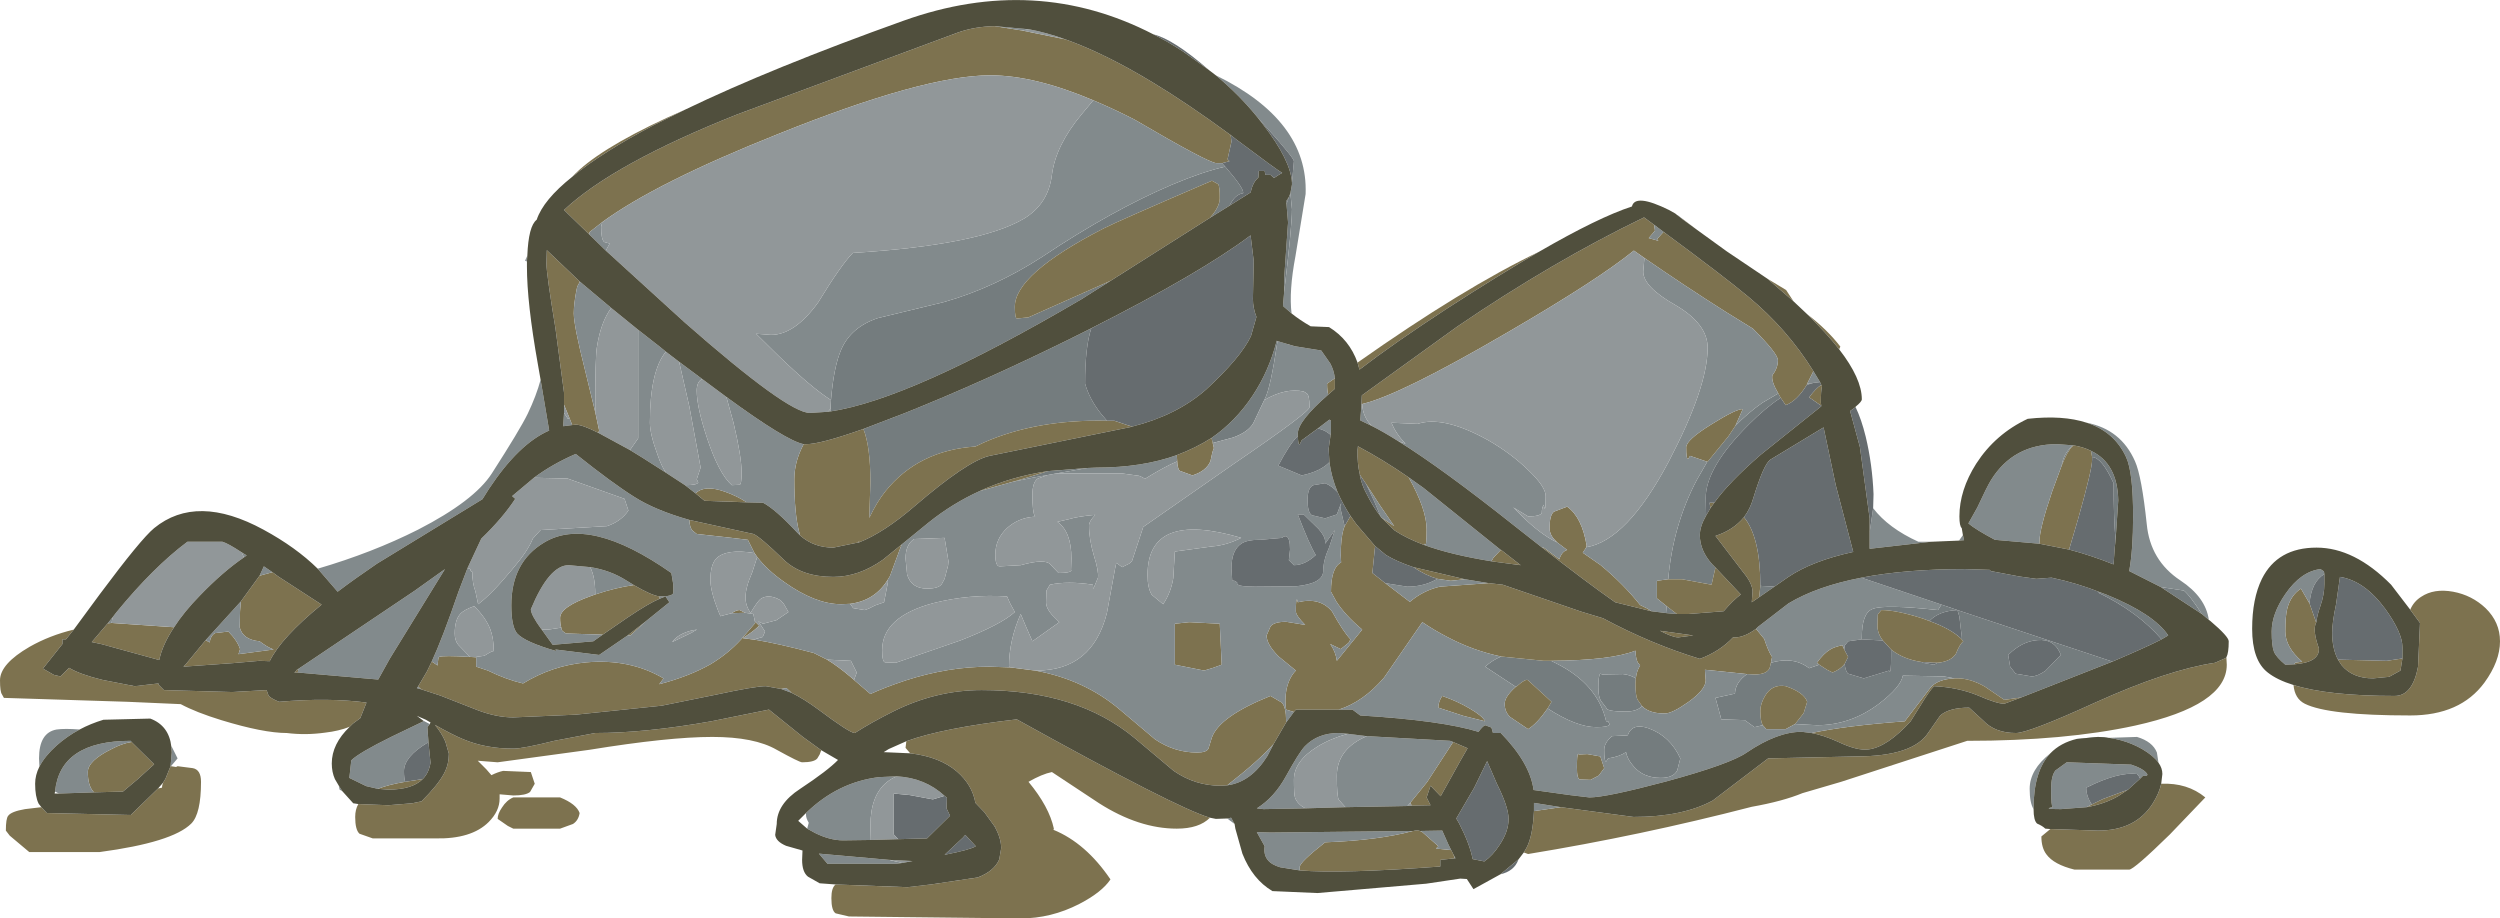 <?xml version="1.0" encoding="UTF-8" standalone="no"?>
<svg xmlns:ffdec="https://www.free-decompiler.com/flash" xmlns:xlink="http://www.w3.org/1999/xlink" ffdec:objectType="frame" height="117.65px" width="320.25px" xmlns="http://www.w3.org/2000/svg">
  <g transform="matrix(1.0, 0.0, 0.0, 1.0, 0.0, 0.0)">
    <use ffdec:characterId="471" height="117.65" transform="matrix(1.0, 0.0, 0.0, 1.0, 0.0, 0.0)" width="320.25" xlink:href="#shape0"/>
  </g>
  <defs>
    <g id="shape0" transform="matrix(1.0, 0.0, 0.0, 1.0, 0.0, 0.0)">
      <path d="M265.5 57.15 Q264.85 57.75 264.1 59.65 264.35 58.1 265.4 57.2 L265.5 57.15 M268.0 58.55 L267.85 57.75 Q271.25 59.35 271.35 64.1 L271.0 69.25 Q270.75 66.2 270.75 61.9 269.25 58.6 268.0 58.55 M276.8 75.2 L279.75 75.65 Q280.55 76.3 282.05 78.65 L276.8 75.2 M164.5 37.4 L164.5 35.65 165.0 28.5 164.8 26.15 165.1 25.25 165.3 24.75 165.5 26.8 Q165.5 29.05 164.5 37.4 M248.7 77.45 L250.75 78.15 255.25 79.65 270.6 84.75 258.9 89.35 256.75 89.65 254.25 87.95 Q252.4 86.9 250.75 86.9 L250.4 86.9 249.0 86.65 243.75 86.55 Q243.5 88.0 240.7 90.15 237.05 92.9 232.75 92.9 L229.95 92.75 231.05 91.35 231.5 89.9 Q231.1 88.7 228.75 87.9 227.0 87.6 226.1 89.15 225.5 90.15 225.5 91.05 225.5 92.35 225.8 92.9 L224.75 93.15 223.5 92.25 220.5 92.15 220.15 90.85 219.75 89.4 222.25 88.85 Q222.3 87.4 223.8 86.35 L224.75 86.4 Q226.35 86.4 226.7 85.55 L226.85 84.9 Q229.75 84.05 231.75 85.6 L233.05 85.15 234.05 85.8 234.75 86.15 Q235.75 85.75 236.3 85.05 236.4 86.0 236.75 86.3 L238.75 86.9 242.0 85.9 Q242.25 86.55 242.25 84.05 L242.25 83.2 Q243.8 84.45 246.15 84.8 L246.3 84.9 247.75 85.15 248.2 84.9 Q249.9 84.75 250.55 83.75 251.05 82.5 251.5 82.15 L251.2 81.8 251.25 81.15 251.0 79.0 250.75 78.15 Q248.4 78.25 247.15 79.55 L246.35 79.25 Q242.95 78.15 241.0 78.15 L240.55 78.7 240.5 80.15 Q240.5 81.15 241.2 82.05 L238.5 81.9 238.5 81.65 Q238.5 78.5 239.9 78.0 241.4 77.4 248.25 78.15 L248.7 77.45 M276.9 81.9 Q273.9 78.4 268.75 75.9 L269.1 75.9 269.9 76.2 Q275.9 78.65 277.75 81.4 L276.9 81.9 M261.0 82.0 Q259.0 82.15 257.25 83.9 L257.5 85.4 258.2 86.3 260.25 86.65 Q260.95 86.65 262.0 85.95 L264.0 83.9 Q263.2 81.8 261.0 82.0 M227.8 50.4 L228.1 50.95 Q226.15 52.25 224.0 54.4 218.5 59.9 218.5 63.8 L218.55 66.05 Q217.75 67.45 217.75 68.55 217.75 70.5 219.3 72.25 L219.75 72.7 219.25 74.9 215.45 74.2 213.7 74.2 Q214.3 67.3 217.35 61.5 L218.7 59.15 218.75 59.15 221.4 55.9 222.3 54.55 Q223.9 52.9 225.75 51.6 L227.8 50.4 M231.45 49.3 L231.5 49.15 232.3 49.05 231.45 49.3 M214.8 78.65 L213.55 78.55 213.5 77.9 213.5 77.65 214.8 78.65 M156.95 21.35 Q159.25 24.0 159.25 24.65 L159.25 24.75 Q158.2 24.9 157.5 26.35 L155.0 27.9 Q156.25 26.5 156.25 25.4 156.25 23.85 156.05 23.6 L155.25 23.15 Q143.15 28.35 141.4 29.25 130.0 35.1 130.0 39.3 130.0 40.85 130.3 40.8 L131.75 40.65 142.3 35.95 138.5 38.35 Q116.7 51.15 106.4 52.7 L106.4 52.25 106.45 51.25 Q106.8 47.0 107.75 44.8 109.0 41.9 112.45 40.75 L120.9 38.7 Q127.4 36.85 133.5 32.9 142.4 26.95 150.15 23.65 154.05 22.0 156.95 21.35 M155.2 56.1 Q158.3 53.95 160.45 50.7 162.55 47.55 163.55 43.65 L163.65 43.7 Q162.75 49.8 162.0 51.15 L161.95 51.25 160.55 54.2 Q159.9 55.35 157.95 56.05 L155.35 56.75 155.2 56.1 M192.3 84.1 L197.75 84.65 198.7 84.65 199.3 84.95 Q204.65 87.6 205.75 92.4 L206.0 92.4 206.2 92.8 Q206.05 93.15 204.5 93.15 201.95 93.15 198.25 90.75 L198.75 89.9 195.75 87.15 Q195.5 86.85 194.2 88.0 L190.25 85.4 Q191.2 84.55 192.3 84.1 M209.55 86.9 L209.5 87.55 Q209.5 89.05 209.75 89.6 L210.35 90.45 Q209.7 91.15 208.25 91.15 205.75 91.15 205.75 90.65 L205.25 90.0 Q204.75 89.5 204.75 88.05 204.75 86.5 205.0 86.3 L205.25 86.4 207.9 86.35 Q208.85 86.45 209.55 86.9 M134.25 60.35 L139.3 59.95 135.3 60.65 134.2 60.85 132.5 61.15 129.8 61.7 132.65 60.85 134.25 60.35 M225.5 75.05 L227.25 75.15 227.3 75.15 225.35 76.5 225.5 75.05 M205.75 97.55 Q205.5 97.6 205.5 96.05 205.5 95.15 206.5 94.3 L208.5 94.2 Q209.1 92.55 211.2 93.3 213.95 94.3 215.25 97.15 L214.85 98.7 Q214.35 99.65 212.75 99.65 210.5 99.65 209.25 98.15 208.45 97.25 208.3 96.35 207.4 96.95 206.0 97.15 L205.75 97.55 M110.6 54.95 L115.95 52.9 Q125.95 48.9 137.0 43.45 L139.8 42.05 Q139.0 44.4 139.0 49.15 139.55 51.1 141.0 52.95 L141.8 53.9 Q132.8 53.7 126.0 56.7 L124.95 57.2 Q117.65 57.7 113.45 62.9 112.35 64.25 111.35 66.35 L111.5 61.8 Q111.5 57.2 110.6 54.95 M109.95 69.45 L110.1 69.25 110.0 69.5 109.95 69.45" fill="#747c7e" fill-rule="evenodd" stroke="none"/>
      <path d="M265.6 57.05 Q266.85 57.25 267.85 57.75 L268.0 58.55 268.0 58.9 Q268.0 60.15 266.2 66.5 L265.05 70.4 261.25 69.65 261.25 69.4 Q261.25 67.75 262.9 62.9 L264.1 59.65 Q264.85 57.75 265.5 57.15 L265.6 57.05 M235.6 44.75 Q233.95 42.65 231.5 40.25 234.1 42.25 235.75 44.4 L235.6 44.75 M229.75 38.6 L226.4 35.7 228.8 37.15 229.75 38.6 M217.4 29.45 L215.55 28.1 215.55 28.05 217.4 29.45 M197.15 32.25 Q192.05 35.2 185.4 39.5 178.5 44.0 174.15 47.35 L173.9 46.45 Q187.45 36.9 197.15 32.25 M87.75 14.05 L83.8 16.0 Q77.05 19.55 73.3 22.65 76.45 19.25 85.4 15.1 L87.75 14.05 M9.45 80.65 L8.45 81.9 8.0 81.9 8.0 82.5 5.5 85.65 6.9 86.45 7.75 86.65 8.85 85.55 Q10.25 86.4 13.15 87.1 L17.25 87.9 20.3 87.55 20.35 87.75 21.0 88.4 29.75 88.65 34.15 88.4 34.4 89.1 Q34.65 89.45 35.75 89.9 42.1 89.35 46.95 90.0 L46.15 92.0 45.2 92.7 44.8 93.1 Q43.4 93.65 41.65 93.85 39.15 94.2 36.75 93.9 33.75 93.9 28.35 92.25 25.1 91.25 23.15 90.2 L16.35 89.9 0.5 89.4 0.25 88.95 Q0.0 88.6 0.0 87.15 0.0 85.05 3.8 82.85 6.35 81.4 9.45 80.65 M45.9 103.0 L49.75 103.15 52.8 102.9 54.0 102.65 Q56.15 100.5 56.9 99.05 57.5 97.9 57.5 96.55 L57.05 95.0 Q56.55 93.85 55.7 92.85 58.0 94.15 59.35 94.7 62.2 95.9 65.75 95.9 67.0 95.9 71.0 94.9 L76.25 93.9 Q82.65 93.9 91.1 92.4 L98.5 90.9 102.85 94.4 105.2 96.1 105.0 96.65 104.7 97.15 Q104.3 97.65 102.75 97.65 102.4 97.65 99.5 96.05 96.65 94.4 91.25 94.4 85.65 94.4 75.5 96.05 L63.75 97.65 61.2 97.45 62.3 98.55 62.95 99.3 Q63.75 98.9 64.45 98.75 L68.0 98.9 68.5 100.4 67.9 101.45 Q67.35 101.9 65.75 101.9 L64.0 101.75 64.0 102.3 Q64.0 103.9 62.6 105.3 60.4 107.5 55.75 107.4 L47.75 107.4 46.05 106.8 Q45.5 106.3 45.5 104.65 45.5 103.7 45.9 103.0 M107.05 113.3 L116.25 113.65 119.25 113.3 125.25 112.4 Q127.35 111.6 128.0 110.1 L128.25 108.65 Q128.25 107.4 127.45 105.95 L127.5 105.9 127.4 105.85 126.1 104.05 124.95 102.85 Q124.55 100.55 122.6 98.85 120.4 96.95 116.6 96.5 L116.0 95.8 116.1 94.95 Q120.8 93.25 130.25 92.15 150.8 103.55 155.0 104.75 153.6 106.15 150.75 106.15 145.9 106.15 140.8 102.9 L134.75 98.9 Q133.5 99.15 131.75 100.15 134.4 103.35 135.0 106.15 L134.95 106.3 Q139.1 108.0 142.25 112.65 141.15 114.3 138.25 115.8 134.65 117.65 130.75 117.65 L108.75 117.4 107.05 117.0 Q106.5 116.65 106.5 115.05 106.5 113.7 107.05 113.3 M195.2 109.2 L195.55 108.6 Q196.35 107.1 196.5 103.9 L199.95 103.4 209.25 104.65 Q215.55 104.65 219.4 102.55 L226.5 97.15 237.75 96.9 Q245.1 96.9 247.05 93.8 L248.55 91.65 Q249.7 90.65 252.25 90.65 L254.05 92.3 Q255.55 93.9 258.25 93.9 259.85 93.9 268.4 90.0 277.7 85.8 283.75 84.9 L285.1 84.3 285.2 84.2 285.25 85.15 Q285.25 90.35 273.5 92.95 264.55 94.9 252.0 94.9 L235.85 100.15 230.9 101.6 Q228.35 102.65 224.4 103.35 210.1 107.05 195.75 109.4 L195.2 109.2 M241.2 82.05 Q240.5 81.15 240.5 80.15 L240.55 78.7 241.0 78.15 Q242.95 78.15 246.35 79.25 L247.15 79.55 Q249.9 80.55 251.2 81.8 L251.5 82.15 Q251.05 82.5 250.55 83.75 249.9 84.75 248.2 84.9 L247.75 84.9 246.15 84.8 Q243.8 84.45 242.25 83.2 L242.2 83.15 241.2 82.05 M236.3 85.05 Q235.75 85.75 234.75 86.15 L234.05 85.8 233.05 85.15 232.75 84.9 Q233.6 83.7 234.45 83.2 234.9 82.9 236.0 82.65 L236.25 83.2 236.75 84.15 236.3 85.05 M226.85 84.9 L226.7 85.55 Q226.35 86.4 224.75 86.4 L223.8 86.35 219.45 85.9 218.4 85.8 218.5 87.15 Q218.5 88.35 216.25 89.95 214.2 91.4 213.25 91.4 211.25 91.4 210.35 90.45 L209.75 89.6 Q209.5 89.05 209.5 87.55 L209.55 86.9 Q209.65 85.95 210.1 85.25 L209.9 85.0 Q209.55 84.6 209.5 83.35 206.4 84.6 198.7 84.65 L197.75 84.65 192.3 84.1 Q188.7 83.35 185.4 81.6 183.75 80.75 182.2 79.7 L177.3 86.8 Q174.65 89.9 171.5 90.9 L166.0 90.9 165.75 91.2 164.75 90.9 Q164.55 89.65 164.8 88.3 165.15 86.75 166.0 85.9 L163.8 84.1 Q162.25 82.55 162.25 81.4 L162.75 80.25 Q163.2 79.65 164.75 79.65 L167.2 80.05 Q166.0 78.85 166.0 78.3 166.0 76.75 166.15 76.8 L166.25 77.15 Q169.1 76.45 170.65 78.35 172.05 80.9 173.0 81.9 L172.75 82.35 171.75 83.15 170.4 82.5 Q171.1 83.5 171.25 84.65 L174.5 80.65 Q172.25 78.75 171.15 77.0 L170.5 75.8 Q170.5 72.7 171.8 72.05 L171.75 71.15 Q171.75 69.0 172.1 67.8 L172.25 67.4 173.0 66.1 173.75 67.15 176.15 69.95 175.8 73.4 177.45 74.7 180.6 77.1 Q182.3 75.65 184.45 75.15 L190.7 74.7 192.5 74.9 202.55 78.35 205.35 79.2 Q211.5 82.5 217.75 84.4 220.3 83.45 222.0 81.65 L222.25 81.65 Q223.45 81.65 224.95 80.55 L226.0 81.85 Q226.5 83.4 227.0 84.15 L226.85 84.9 M225.8 92.9 Q225.5 92.35 225.5 91.05 225.5 90.15 226.1 89.15 227.0 87.6 228.75 87.9 231.1 88.7 231.5 89.9 L231.05 91.35 229.95 92.75 228.75 93.4 226.25 93.4 225.9 93.0 225.8 92.9 M250.4 86.9 L250.75 86.9 Q252.4 86.9 254.25 87.95 L256.75 89.65 258.9 89.35 256.75 90.15 Q255.8 90.15 253.4 89.1 250.85 88.05 247.75 87.9 247.15 88.5 246.0 90.4 L244.75 92.4 Q241.75 95.7 239.35 96.0 237.9 96.2 235.4 95.0 233.5 94.15 232.05 93.9 236.55 92.95 244.0 92.4 L247.25 88.15 Q248.15 87.0 250.4 86.9 M262.65 106.2 L268.75 106.4 Q273.55 106.4 275.75 102.95 276.6 101.6 276.85 100.4 280.2 100.25 282.5 102.15 L277.95 106.9 Q273.4 111.35 272.75 111.4 L265.75 111.4 Q263.1 110.75 262.15 109.45 261.5 108.6 261.5 107.15 L262.65 106.2 M267.3 103.4 L267.95 103.05 269.4 102.35 272.6 101.15 271.4 101.95 Q269.6 103.0 267.3 103.4 M293.9 85.1 L294.0 84.9 294.9 84.75 Q292.75 82.9 292.75 80.9 292.75 78.9 293.0 77.95 293.45 76.25 294.75 75.4 L295.85 77.3 296.5 79.15 296.7 79.75 Q296.2 80.7 297.05 83.05 297.15 84.85 293.9 85.1 M308.75 78.1 Q309.2 77.05 310.15 76.45 311.8 75.35 314.25 75.8 316.65 76.25 318.4 77.9 320.25 79.7 320.25 82.15 320.25 84.7 318.25 87.45 315.15 91.65 308.75 91.65 298.25 91.65 295.25 90.15 293.95 89.5 293.8 87.75 298.25 89.15 306.75 89.15 309.05 89.15 309.75 85.4 L310.0 79.8 308.75 78.1 M307.75 84.35 L307.5 85.9 306.05 86.7 304.0 86.9 Q301.35 86.9 299.95 85.2 L299.5 84.5 305.75 84.65 307.75 84.35 M211.9 28.8 L212.0 29.55 211.2 30.5 212.45 30.85 212.25 30.65 213.1 29.7 Q220.7 35.3 223.95 38.0 228.95 42.15 232.3 47.55 L231.85 48.45 231.5 49.15 231.45 49.3 Q230.2 51.35 228.75 51.9 L228.1 50.95 227.8 50.4 Q226.85 48.8 227.05 48.05 227.75 47.15 227.75 46.15 227.75 45.3 224.55 42.1 L221.15 40.0 Q215.85 36.65 210.65 33.05 L209.3 32.1 Q204.6 35.9 193.25 42.5 179.3 50.65 174.5 51.75 L174.4 51.8 174.45 50.65 186.65 41.85 Q198.9 33.5 210.6 27.85 L211.9 28.8 M233.3 49.3 L233.4 49.45 Q233.25 50.05 233.25 51.55 L233.3 51.95 233.05 51.8 231.75 50.9 Q232.55 49.8 233.3 49.3 M219.6 64.4 L219.1 65.1 219.0 64.4 219.6 64.4 M219.75 72.7 L223.0 76.15 Q222.05 76.85 220.8 78.3 L216.35 78.65 214.8 78.65 213.5 77.65 212.25 76.65 212.25 74.4 213.7 74.2 215.45 74.2 219.25 74.9 219.75 72.7 M211.55 78.3 L206.9 77.15 Q203.05 74.45 197.55 70.15 L197.75 70.15 199.7 71.6 199.75 71.65 Q200.05 70.65 200.75 70.45 L199.5 69.5 199.3 69.3 Q198.5 68.55 198.5 67.65 198.5 66.0 199.05 65.55 L200.75 64.9 Q202.65 66.25 203.25 69.9 L203.2 70.1 203.05 70.35 202.75 70.8 205.05 72.4 Q208.0 74.85 210.1 77.5 211.0 77.9 211.55 78.3 M157.65 17.3 L157.75 18.15 157.25 20.4 157.5 20.65 156.55 20.9 155.85 20.9 Q154.85 20.9 145.3 15.3 142.55 13.9 140.05 12.85 132.5 9.65 126.85 9.65 118.35 9.65 99.6 17.2 84.05 23.4 77.15 28.45 L75.5 29.75 75.5 30.05 72.25 26.9 Q78.6 20.95 94.45 14.65 L122.75 4.15 Q124.9 3.4 127.4 3.35 L130.9 3.9 136.5 5.05 Q141.55 6.85 147.65 10.55 152.05 13.2 157.65 17.3 M155.0 27.9 L142.3 35.95 131.75 40.65 130.3 40.8 Q130.0 40.85 130.0 39.3 130.0 35.1 141.4 29.25 143.15 28.35 155.25 23.15 L156.05 23.6 Q156.25 23.85 156.25 25.4 156.25 26.5 155.0 27.9 M155.2 56.1 L155.35 56.75 155.5 57.4 Q155.3 57.8 155.05 59.1 154.5 60.35 152.75 60.9 L151.1 60.3 Q150.85 60.0 150.8 59.1 L150.75 58.3 Q153.15 57.4 155.2 56.1 M171.0 48.45 L171.0 49.15 171.0 49.8 170.15 50.55 Q170.0 50.1 170.0 49.15 L171.0 48.45 M181.05 72.65 L187.65 74.2 185.85 74.4 184.15 74.15 Q182.7 73.75 181.05 72.65 M180.45 61.15 Q182.75 65.25 182.75 67.8 182.75 70.3 182.5 69.65 L182.4 69.8 Q180.15 68.95 178.65 67.95 L176.9 66.25 178.6 67.4 176.75 64.7 175.0 62.0 174.25 60.9 174.2 60.8 Q173.85 59.35 173.9 57.65 L173.95 57.2 174.0 57.2 Q177.2 58.9 180.45 61.15 M191.05 71.9 L191.3 71.45 192.25 70.45 192.3 70.45 194.8 72.4 191.05 71.9 M132.6 85.9 Q138.9 87.05 143.45 90.9 L147.95 94.7 Q150.45 96.4 153.35 96.4 154.55 96.4 154.8 95.9 L155.25 94.45 Q156.25 91.75 162.75 89.15 L164.2 90.0 Q164.75 90.6 164.75 92.3 L164.75 92.55 163.15 95.3 Q161.25 97.45 157.2 100.6 L156.35 100.65 Q153.1 100.65 150.35 98.75 L145.35 94.55 Q137.95 88.4 125.75 88.4 119.9 88.4 114.4 91.15 111.6 92.55 109.5 93.9 108.85 93.9 104.85 90.9 102.95 89.5 101.4 88.75 L100.75 88.15 100.05 88.25 98.1 87.9 Q96.75 87.9 91.65 89.0 L84.75 90.4 73.75 91.55 65.75 91.9 Q63.65 91.9 61.25 91.0 L56.4 89.1 53.95 88.3 53.55 87.95 54.7 86.0 55.3 84.75 55.55 84.9 56.05 85.25 56.15 84.35 56.25 84.15 Q56.75 83.95 60.2 84.15 L61.0 84.2 61.0 85.4 62.5 85.9 Q64.85 87.05 67.0 87.55 70.75 85.25 75.1 84.85 80.65 84.35 85.0 86.9 L84.45 87.65 Q88.25 86.65 91.0 85.1 93.25 83.75 94.9 81.95 L96.75 79.8 96.7 79.6 97.25 80.15 Q96.6 80.8 95.6 81.45 L95.15 81.75 96.7 81.95 Q99.55 82.4 104.25 83.65 L105.95 84.5 Q107.35 85.35 109.0 86.75 L109.4 87.1 111.5 88.9 Q113.35 88.05 116.05 87.15 121.5 85.4 126.75 85.4 L129.5 85.5 132.6 85.9 M88.3 66.6 L96.5 68.4 Q97.3 68.7 100.4 71.7 102.7 73.9 106.75 73.9 110.0 73.9 113.1 71.7 L115.5 69.75 114.0 73.8 113.7 74.3 Q112.05 76.95 108.9 77.35 L107.75 77.4 Q104.45 77.4 100.45 74.55 98.25 73.0 97.0 71.35 L96.65 70.85 95.8 69.15 93.3 68.85 89.25 68.4 88.75 68.0 Q88.35 67.65 88.3 66.6 M125.5 62.9 Q129.55 61.05 134.25 60.35 L132.65 60.85 129.8 61.7 125.5 62.9 M186.15 95.05 L188.0 95.85 187.05 97.5 184.55 102.0 183.25 100.65 182.75 102.15 183.25 103.15 180.85 103.2 180.65 102.85 182.8 100.2 186.15 95.05 M194.2 88.0 Q195.5 86.85 195.75 87.15 L198.75 89.9 198.25 90.75 Q196.9 92.7 195.75 93.4 L193.45 91.85 Q192.75 91.2 192.75 90.15 192.75 89.25 194.15 88.0 L194.2 88.0 M187.45 91.7 L184.25 90.65 Q184.25 89.9 184.75 89.15 186.75 89.85 188.25 90.75 189.9 91.7 190.25 92.4 L187.45 91.7 M202.15 96.55 L202.25 96.65 203.35 96.6 205.0 96.9 205.5 98.4 204.8 99.35 203.75 99.9 202.4 99.85 Q202.0 99.8 202.0 98.3 202.0 96.75 202.15 96.55 M222.3 54.55 L221.4 55.9 218.75 59.15 218.7 59.15 216.5 58.4 216.25 58.8 Q216.0 58.85 216.0 57.3 216.0 56.35 219.25 54.35 222.35 52.4 223.25 52.4 L222.3 54.55 M223.4 66.25 Q225.5 68.8 225.5 75.05 L225.35 76.5 224.4 77.15 224.5 75.8 Q224.5 74.75 223.3 73.3 L219.75 68.65 Q222.05 67.9 223.4 66.25 M212.65 80.8 L216.9 81.4 215.0 81.65 Q214.25 81.65 212.65 80.8 M186.35 109.95 L184.5 110.15 184.5 111.0 Q171.75 111.95 166.5 111.5 L166.5 111.05 Q166.5 110.45 169.75 107.9 176.5 107.65 181.0 106.45 L181.05 106.45 Q181.55 106.3 181.9 106.45 L182.15 106.55 184.25 108.4 183.95 108.7 185.9 108.9 186.2 109.5 186.35 109.95 M110.6 54.95 Q111.5 57.2 111.5 61.8 L111.35 66.35 Q112.35 64.25 113.45 62.9 117.65 57.7 124.95 57.2 L126.0 56.7 Q132.8 53.7 141.8 53.9 L142.75 53.9 145.0 54.65 144.85 54.7 126.75 58.4 Q123.9 59.05 117.15 64.85 113.2 68.25 110.0 69.5 L110.1 69.25 109.95 69.45 109.9 69.5 106.75 70.15 Q104.25 70.15 102.5 68.6 L102.4 68.25 Q101.75 65.85 101.75 61.4 101.75 59.15 102.95 56.9 L103.25 56.9 Q105.1 56.9 110.6 54.95 M95.65 64.35 L90.25 64.15 89.1 63.2 Q90.25 62.05 92.9 63.0 94.45 63.55 95.65 64.35 M76.65 55.45 Q74.6 54.4 73.75 54.4 L73.3 54.45 72.95 53.55 72.25 51.85 72.25 50.3 71.15 42.05 Q70.0 35.05 70.0 33.8 L70.05 32.05 74.25 36.05 74.25 36.15 73.95 36.7 73.85 37.15 Q73.5 38.95 73.5 40.15 73.5 41.7 74.95 47.45 L76.25 52.8 76.75 55.15 76.65 55.45 M93.75 78.55 Q94.3 78.15 94.75 78.15 L95.45 78.5 93.75 78.55 M84.5 76.4 L84.5 76.7 Q83.15 77.25 80.4 79.1 L77.2 81.3 72.5 81.15 72.15 80.9 Q71.95 80.8 71.9 80.4 71.75 79.95 71.75 79.15 71.75 77.75 75.7 76.35 L76.25 76.15 Q78.95 75.25 81.2 74.95 83.5 76.3 84.5 76.4 M82.65 79.65 L80.75 81.4 80.4 81.4 81.3 80.7 82.65 79.65 M156.25 79.9 L156.5 85.15 155.4 85.55 154.25 85.9 150.5 85.15 150.5 79.9 152.35 79.7 156.25 79.9 M14.3 79.8 L22.3 80.35 Q20.8 82.6 20.4 84.55 L12.95 82.5 11.75 82.25 13.8 79.85 14.3 79.8 M33.25 73.75 L34.9 73.3 35.65 73.85 41.2 77.45 Q36.0 81.7 34.55 84.7 L33.25 84.65 29.8 84.95 23.5 85.4 23.75 85.15 26.35 82.0 26.85 82.3 Q27.0 81.4 27.55 81.1 L29.25 80.9 Q30.4 82.05 30.75 83.15 L30.55 83.8 35.05 83.2 34.7 83.05 Q34.2 82.85 33.25 82.15 31.1 81.95 30.7 80.35 L30.75 78.3 30.85 77.05 33.25 73.75 M5.3 103.4 L6.0 104.15 16.75 104.4 20.25 101.0 20.75 100.9 Q20.75 100.6 20.9 100.25 L21.2 99.75 21.85 98.15 21.9 98.15 22.55 98.25 22.75 98.15 24.7 98.4 Q25.75 98.6 25.75 100.15 25.75 104.25 24.5 105.5 22.1 107.9 12.75 109.15 L3.75 109.15 1.25 107.05 0.75 106.4 Q0.75 104.85 1.05 104.5 1.45 103.95 3.2 103.65 L5.3 103.4 M12.05 101.5 L11.95 101.4 Q11.25 100.6 11.25 98.9 11.25 97.45 14.3 95.95 15.6 95.25 16.85 95.05 L19.75 97.9 17.6 99.85 15.75 101.4 12.05 101.5 M38.15 86.15 L37.7 86.15 38.0 85.9 37.95 85.85 38.2 85.7 38.15 86.15 M48.4 101.05 Q49.8 100.5 51.9 100.15 L54.15 99.8 Q52.8 101.15 49.75 101.15 L48.4 101.05 M71.75 106.15 L65.75 106.15 65.05 105.8 63.75 104.9 Q63.75 104.25 64.3 103.45 64.9 102.5 65.75 102.15 L71.75 102.15 Q73.85 103.0 74.25 104.15 74.1 105.1 73.4 105.55 L71.75 106.15" fill="#7d724f" fill-rule="evenodd" stroke="none"/>
      <path d="M265.6 57.05 L265.5 57.15 265.4 57.2 Q264.35 58.1 264.1 59.65 L262.9 62.9 Q261.25 67.75 261.25 69.4 L261.25 69.65 255.55 69.15 Q253.1 67.85 252.15 67.05 L253.3 65.0 Q254.5 62.4 255.05 61.5 257.9 56.9 263.5 56.9 L265.6 57.05 M276.8 75.2 L276.7 75.15 272.75 73.15 Q273.25 70.4 273.25 66.15 273.25 60.5 272.35 58.55 270.85 55.3 267.3 54.15 271.7 55.0 273.5 59.1 274.35 61.0 275.0 67.15 275.45 71.8 279.3 74.35 282.55 76.5 282.95 79.4 L282.05 78.65 Q280.55 76.3 279.75 75.65 L276.8 75.2 M251.45 68.55 L251.6 69.2 250.95 69.25 251.45 68.55 M247.35 69.4 L239.5 70.3 239.5 68.2 239.95 65.1 Q241.9 67.65 245.75 69.4 L247.35 69.4 M237.7 52.15 L237.7 52.1 237.7 52.15 M215.55 28.1 L214.85 27.55 214.9 27.55 215.55 28.05 215.55 28.1 M165.45 40.15 L164.35 39.2 164.5 37.4 Q165.5 29.05 165.5 26.8 L165.3 24.75 165.5 23.65 165.5 23.4 165.75 20.65 Q165.75 20.25 162.45 16.55 L161.1 15.05 Q158.75 12.15 155.75 9.65 167.6 15.45 167.25 24.85 L165.95 32.8 Q165.1 37.3 165.45 40.15 M69.25 48.65 L70.35 55.15 Q66.45 56.85 62.65 62.6 L61.8 63.95 48.3 72.2 Q45.5 74.1 43.25 75.8 L40.7 72.85 Q47.7 70.8 53.55 67.85 60.75 64.15 63.0 60.65 66.6 55.05 67.6 53.0 68.7 50.7 69.25 48.65 M43.4 100.65 L43.85 101.35 43.5 101.15 43.4 100.65 M157.2 104.85 L157.7 104.75 157.9 105.1 158.0 105.3 158.15 105.55 157.2 104.85 M196.5 103.9 L196.5 102.85 199.95 103.4 196.5 103.9 M238.45 74.0 L248.7 77.45 248.25 78.15 Q241.4 77.4 239.9 78.0 238.5 78.5 238.5 81.65 L238.5 81.9 236.75 82.15 236.3 82.7 236.25 83.2 236.0 82.65 Q234.9 82.9 234.45 83.2 233.6 83.7 232.75 84.9 L233.05 85.15 231.75 85.6 Q229.75 84.05 226.85 84.9 L227.0 84.15 Q226.5 83.4 226.0 81.85 L224.95 80.55 225.2 80.3 229.1 77.3 Q232.75 75.1 238.45 74.0 M223.8 86.35 Q222.3 87.4 222.25 88.85 L219.75 89.4 220.15 90.85 220.5 92.15 223.5 92.25 224.75 93.15 225.8 92.9 225.9 93.0 226.25 93.4 228.75 93.4 229.95 92.75 232.75 92.9 Q237.05 92.9 240.7 90.15 243.5 88.0 243.75 86.55 L249.0 86.65 250.4 86.9 Q248.15 87.0 247.25 88.15 L244.0 92.4 Q236.55 92.95 232.05 93.9 L230.85 93.75 Q227.75 93.7 223.75 96.4 221.7 97.85 213.45 100.1 205.75 102.15 203.6 102.15 L201.1 101.85 196.45 101.2 Q196.0 97.75 192.25 93.9 L191.25 93.9 191.05 93.2 190.25 92.9 Q189.9 93.05 189.4 93.75 184.75 92.3 174.25 91.65 L173.25 90.9 171.5 90.9 Q174.65 89.9 177.3 86.8 L182.2 79.7 Q183.75 80.75 185.4 81.6 188.7 83.35 192.3 84.1 191.2 84.55 190.25 85.4 L194.2 88.0 194.15 88.0 Q192.75 89.25 192.75 90.15 192.75 91.2 193.45 91.85 L195.75 93.4 Q196.9 92.7 198.25 90.75 201.95 93.15 204.5 93.15 206.05 93.15 206.2 92.8 L206.0 92.4 205.75 92.4 Q204.65 87.6 199.3 84.95 L198.7 84.65 Q206.4 84.6 209.5 83.35 209.55 84.6 209.9 85.0 L210.1 85.25 Q209.65 85.95 209.55 86.9 208.85 86.45 207.9 86.35 L205.25 86.4 205.0 86.3 Q204.75 86.5 204.75 88.05 204.75 89.5 205.25 90.0 L205.75 90.65 Q205.75 91.15 208.25 91.15 209.7 91.15 210.35 90.45 211.25 91.4 213.25 91.4 214.2 91.4 216.25 89.95 218.5 88.35 218.5 87.15 L218.4 85.8 219.45 85.9 223.8 86.35 M276.5 97.7 Q275.85 96.8 274.4 95.95 271.85 94.5 268.75 94.4 L266.05 94.65 273.75 94.4 Q275.75 95.0 276.3 96.4 L276.5 97.7 M262.65 96.5 Q260.5 98.8 260.5 103.55 L260.5 103.65 Q260.0 102.85 260.0 101.05 260.0 98.6 262.65 96.5 M267.3 103.4 L264.0 103.65 Q261.55 103.65 262.95 103.4 262.75 103.35 262.75 101.05 262.75 99.4 263.3 98.7 L264.75 97.65 273.0 97.95 Q274.4 98.4 274.9 98.95 275.4 99.45 274.5 99.4 L274.15 99.75 274.0 99.45 273.75 99.15 Q271.35 98.85 267.25 100.9 267.25 102.0 267.95 103.05 L267.3 103.4 M293.9 85.1 L292.75 85.15 Q291.6 84.2 291.3 83.5 291.0 82.75 291.0 80.9 291.0 78.65 292.75 76.1 294.75 73.2 297.25 72.9 L297.7 73.2 297.75 73.55 Q296.1 74.5 295.85 77.3 L294.75 75.4 Q293.45 76.25 293.0 77.95 292.75 78.9 292.75 80.9 292.75 82.9 294.9 84.75 L294.0 84.9 293.9 85.1 M213.1 29.7 L212.25 30.65 212.45 30.85 211.2 30.5 212.0 29.55 211.9 28.8 213.1 29.7 M174.4 51.8 L174.5 51.75 Q174.55 53.35 175.7 54.55 L174.25 53.85 174.4 51.9 174.4 51.8 M210.65 33.05 Q215.85 36.65 221.15 40.0 L224.55 42.1 Q227.75 45.3 227.75 46.15 227.75 47.15 227.05 48.05 226.85 48.8 227.8 50.4 L225.75 51.6 Q223.9 52.9 222.3 54.55 L223.25 52.4 Q222.35 52.4 219.25 54.35 216.0 56.35 216.0 57.3 216.0 58.85 216.25 58.8 L216.5 58.4 218.7 59.15 217.35 61.5 Q214.3 67.3 213.7 74.2 L212.25 74.4 212.25 76.65 213.5 77.65 213.5 77.9 213.55 78.55 211.55 78.3 Q211.0 77.9 210.1 77.5 208.0 74.85 205.05 72.4 L202.75 70.8 203.05 70.35 203.2 70.1 Q208.4 69.25 213.75 59.15 218.75 49.6 218.75 44.55 218.75 41.5 214.65 39.1 210.5 36.75 210.5 34.8 L210.65 33.05 M231.5 49.15 L231.85 48.45 232.3 47.55 233.15 48.95 232.3 49.05 231.5 49.15 M197.55 70.15 L194.05 67.4 Q184.8 60.05 179.1 56.5 L180.05 56.85 Q178.8 55.55 178.25 54.15 L181.6 54.3 Q184.9 53.2 190.65 56.4 193.6 58.1 195.8 60.25 198.0 62.35 198.0 63.55 198.0 66.05 197.75 64.65 197.5 65.05 197.5 65.7 197.3 66.15 195.75 66.15 L193.85 65.0 194.55 65.7 Q197.2 68.4 199.5 69.5 L200.75 70.45 Q200.05 70.65 199.75 71.65 L199.7 71.6 197.75 70.15 197.55 70.15 M156.55 20.9 L156.95 21.35 Q154.05 22.0 150.15 23.65 142.4 26.95 133.5 32.9 127.4 36.85 120.9 38.7 L112.45 40.75 Q109.0 41.9 107.75 44.8 106.8 47.0 106.45 51.25 104.0 49.7 99.8 45.65 L96.85 42.75 98.75 42.9 Q101.8 42.9 104.8 38.75 107.8 33.85 109.25 32.4 125.35 31.4 131.1 28.05 134.3 26.15 134.75 22.4 135.25 18.6 138.55 14.65 L140.05 12.85 Q142.55 13.9 145.3 15.3 154.85 20.9 155.85 20.9 L156.55 20.9 M106.4 52.7 L106.05 52.75 106.25 52.55 106.4 52.25 106.4 52.7 M77.6 32.1 L75.5 30.05 75.5 29.75 77.15 28.45 77.0 29.05 Q77.0 30.65 77.4 31.0 L78.1 31.2 77.6 32.1 M127.4 3.35 L131.8 3.75 130.9 3.9 127.4 3.35 M161.95 51.25 L162.0 51.15 Q162.75 49.8 163.65 43.7 L165.85 44.35 169.25 44.9 170.4 46.55 Q170.85 47.35 171.0 48.45 L170.0 49.15 Q170.0 50.1 170.15 50.55 166.25 53.95 166.25 55.55 L166.25 55.85 Q165.15 56.95 163.75 59.65 L166.75 60.9 Q169.15 60.4 170.3 59.2 170.55 61.1 171.35 63.05 170.6 62.25 169.75 61.9 L168.25 62.15 Q167.5 62.45 167.5 64.05 167.5 65.65 168.05 66.0 L169.75 66.4 171.25 65.9 171.8 64.45 171.75 65.3 172.25 67.4 172.1 67.8 Q171.75 69.0 171.75 71.15 L171.8 72.05 Q170.5 72.7 170.5 75.8 L171.15 77.0 Q172.25 78.75 174.5 80.65 L171.25 84.65 Q171.1 83.5 170.4 82.5 L171.75 83.15 172.75 82.35 173.0 81.9 Q172.05 80.9 170.65 78.35 169.1 76.45 166.25 77.15 L166.15 76.8 Q166.0 76.75 166.0 78.3 166.0 78.85 167.2 80.05 L164.75 79.65 Q163.2 79.65 162.75 80.25 L162.25 81.4 Q162.25 82.55 163.8 84.1 L166.0 85.9 Q165.15 86.75 164.8 88.3 164.55 89.65 164.75 90.9 L165.75 91.2 164.75 92.55 164.75 92.3 Q164.75 90.6 164.2 90.0 L162.75 89.15 Q156.25 91.75 155.25 94.45 L154.8 95.9 Q154.55 96.4 153.35 96.4 150.45 96.4 147.95 94.7 L143.45 90.9 Q138.9 87.05 132.6 85.9 L132.75 85.9 Q139.95 85.9 141.8 78.5 L142.85 72.8 143.0 72.1 143.75 72.65 144.65 72.2 145.0 71.9 146.45 67.5 158.15 59.35 Q167.75 52.8 167.75 52.15 167.75 50.65 167.4 50.4 L167.0 50.15 Q164.7 49.65 161.95 51.25 M168.8 54.9 L170.3 53.75 170.5 53.9 170.5 55.4 170.45 55.7 Q169.6 55.0 168.8 54.9 M187.65 74.2 L190.7 74.7 184.45 75.15 Q182.3 75.65 180.6 77.1 L177.45 74.7 180.25 75.15 Q182.1 75.15 183.55 74.45 L184.15 74.15 185.85 74.4 187.65 74.2 M182.4 69.8 L182.5 69.65 Q182.75 70.3 182.75 67.8 182.75 65.25 180.45 61.15 L182.35 62.5 192.25 70.45 191.3 71.45 191.05 71.9 Q185.8 71.05 182.4 69.8 M174.0 57.2 L173.95 57.2 173.95 57.15 174.0 57.2 M174.2 60.8 L174.25 60.9 174.2 60.9 174.2 60.8 M175.0 62.0 L176.75 64.7 178.6 67.4 176.9 66.25 176.85 66.15 176.05 64.25 175.0 62.0 M167.0 65.9 L166.25 65.9 Q167.75 69.8 168.55 71.1 167.15 72.4 165.75 72.4 L165.1 71.75 165.25 70.4 Q165.25 68.85 164.75 68.7 164.5 68.65 164.25 68.9 L161.45 69.15 161.25 69.15 Q159.75 69.15 159.0 69.65 157.75 70.5 157.75 72.8 L157.85 74.4 Q158.15 74.3 158.5 74.65 158.25 75.15 160.75 75.15 L166.05 75.1 Q169.5 74.75 169.5 73.15 169.5 71.8 170.25 70.15 L171.0 67.9 169.75 69.65 169.75 69.4 Q169.75 68.7 168.9 67.75 L167.0 65.9 M163.15 95.3 L162.35 96.85 Q160.25 100.2 157.2 100.6 161.25 97.45 163.15 95.3 M101.4 88.75 L100.05 88.25 100.75 88.15 101.4 88.75 M53.95 88.3 L53.4 88.15 53.55 87.95 53.95 88.3 M55.3 84.75 Q56.65 81.85 58.75 75.75 L59.9 72.75 60.25 72.9 60.3 73.15 60.5 73.25 60.5 73.3 Q60.5 74.7 60.9 75.75 L61.25 77.4 Q62.95 76.15 65.6 72.95 67.65 70.55 68.25 69.0 L69.25 67.9 77.75 67.4 Q79.55 66.8 80.5 65.4 L80.0 63.9 72.7 61.3 68.4 61.2 Q70.75 59.45 73.75 58.15 78.45 61.9 81.25 63.65 83.9 65.35 88.3 66.6 88.35 67.65 88.75 68.0 L89.25 68.4 93.3 68.85 95.8 69.15 96.65 70.85 Q93.05 70.25 91.75 71.55 91.0 72.35 91.0 74.3 91.0 75.7 92.0 78.25 L92.3 78.95 92.4 78.9 93.75 78.55 95.45 78.5 96.5 78.65 96.7 79.6 96.75 79.8 94.9 81.95 Q93.25 83.75 91.0 85.1 88.25 86.65 84.45 87.65 L85.0 86.9 Q80.65 84.35 75.1 84.85 70.75 85.25 67.0 87.55 64.85 87.05 62.5 85.9 L61.0 85.4 61.0 84.2 61.0 84.15 62.05 84.0 62.3 83.85 Q63.0 83.4 63.25 83.4 63.25 81.75 62.8 80.6 62.25 79.15 60.75 77.65 59.45 78.1 58.95 78.65 58.25 79.45 58.25 81.15 58.25 82.05 58.7 82.6 L60.2 84.15 Q56.75 83.95 56.25 84.15 L56.15 84.35 56.05 85.25 55.55 84.9 55.3 84.75 M115.5 69.75 L119.0 66.9 Q122.0 64.5 125.5 62.9 L129.8 61.7 132.5 61.15 134.2 60.85 132.95 61.3 Q132.25 61.75 132.25 63.4 132.25 65.55 132.55 66.1 L132.6 66.2 132.4 66.2 Q130.45 66.35 129.0 67.65 127.5 69.05 127.5 71.05 127.5 72.6 128.1 72.55 L130.75 72.4 Q133.95 71.5 134.6 72.35 L135.6 73.4 Q137.15 73.4 137.25 73.05 L137.2 73.0 137.25 71.55 Q137.25 68.1 135.45 66.85 L136.95 66.5 Q138.1 66.15 140.3 65.95 139.5 66.8 139.5 67.3 139.5 69.1 140.15 71.25 140.75 73.15 140.65 74.0 L140.05 75.45 140.0 74.9 Q136.75 74.4 134.5 74.9 L134.05 75.65 134.0 77.15 Q134.0 77.9 134.75 78.75 L135.7 79.7 132.25 82.15 131.4 80.2 130.75 78.65 Q129.25 82.05 129.25 85.4 L129.5 85.5 126.75 85.4 Q121.5 85.4 116.05 87.15 113.35 88.05 111.5 88.9 L109.4 87.1 109.75 86.15 109.0 84.65 105.95 84.5 104.25 83.65 Q99.55 82.4 96.7 81.95 L96.65 81.9 97.7 81.6 98.0 80.9 97.15 79.6 97.75 79.9 99.45 79.45 101.0 78.4 100.4 77.35 100.0 76.9 Q98.45 76.0 97.4 76.75 97.0 77.1 96.15 78.5 95.5 77.6 95.5 76.55 95.5 75.25 96.35 73.35 L97.0 71.35 Q98.25 73.0 100.45 74.55 104.45 77.4 107.75 77.4 L108.9 77.35 109.3 77.9 110.75 78.15 Q111.2 78.05 112.1 77.55 L113.25 77.15 113.75 74.55 113.7 74.3 114.0 73.8 115.5 69.75 M139.3 59.95 L140.5 59.9 Q146.3 59.9 150.75 58.3 L150.8 59.1 Q149.15 59.8 146.65 61.35 146.35 61.1 145.9 60.95 L143.75 60.65 135.3 60.65 139.3 59.95 M167.2 103.55 L161.85 103.65 161.0 103.55 Q163.25 102.15 164.75 99.4 166.4 96.4 167.15 95.6 168.8 93.9 171.5 93.9 L172.65 94.0 Q170.45 94.6 168.75 95.65 165.75 97.5 165.75 99.9 165.75 101.85 165.9 102.2 166.2 103.0 167.2 103.55 M175.1 94.3 L185.75 94.9 186.15 95.05 182.8 100.2 180.65 102.85 180.3 103.25 172.35 103.4 171.5 102.45 Q171.25 102.0 171.25 99.4 171.25 96.15 174.65 94.5 L175.1 94.3 M202.15 96.55 Q202.0 96.75 202.0 98.3 202.0 99.8 202.4 99.85 L203.75 99.9 204.8 99.35 205.5 98.4 205.0 96.9 203.35 96.6 202.25 96.65 202.15 96.55 M187.45 91.7 L190.25 92.4 Q189.9 91.7 188.25 90.75 186.75 89.85 184.75 89.15 184.25 89.9 184.25 90.65 L187.45 91.7 M205.75 97.55 L206.0 97.15 Q207.4 96.95 208.3 96.35 208.45 97.25 209.25 98.15 210.5 99.65 212.75 99.65 214.35 99.65 214.85 98.7 L215.25 97.15 Q213.95 94.3 211.2 93.3 209.1 92.55 208.5 94.2 L206.5 94.3 Q205.5 95.15 205.5 96.05 205.5 97.6 205.75 97.55 M186.35 109.95 L186.2 109.5 186.45 109.95 186.35 109.95 M185.9 108.9 L183.95 108.7 184.25 108.4 182.15 106.55 181.9 106.45 184.75 106.4 185.55 108.2 185.9 108.9 M181.05 106.45 L181.0 106.45 Q176.5 107.65 169.75 107.9 166.5 110.45 166.5 111.05 L166.5 111.5 164.0 111.1 Q161.7 110.45 162.0 108.4 L161.0 106.6 162.75 106.65 181.05 106.45 M110.0 69.5 L109.9 69.5 109.95 69.45 110.0 69.5 M102.5 68.6 L102.1 68.2 Q99.35 65.25 97.75 64.4 L95.65 64.35 Q94.45 63.55 92.9 63.0 90.25 62.05 89.1 63.2 L87.75 62.15 Q89.3 62.15 89.45 61.8 L89.25 61.4 89.75 59.9 88.3 52.05 87.0 46.35 89.95 48.55 Q89.25 48.9 89.25 50.05 89.25 52.15 90.6 56.2 92.1 60.7 93.75 62.15 L94.75 62.1 Q95.0 62.05 95.0 60.55 95.0 58.5 93.95 54.1 L93.05 50.85 Q100.7 56.45 102.95 56.9 101.75 59.15 101.75 61.4 101.75 65.85 102.4 68.25 L102.5 68.6 M85.3 60.55 L82.25 58.6 80.7 57.65 81.75 56.15 81.75 42.25 84.5 44.4 85.3 45.05 Q83.25 47.55 83.25 54.15 83.25 55.6 84.25 58.3 84.7 59.65 85.3 60.55 M73.3 54.45 L72.15 54.6 72.25 52.9 72.75 53.65 72.95 53.55 73.3 54.45 M74.25 36.05 L78.3 39.45 Q76.95 41.25 76.45 44.55 76.25 45.85 76.25 52.05 L76.25 52.8 74.95 47.45 Q73.5 41.7 73.5 40.15 73.5 38.95 73.85 37.15 L73.95 36.7 74.25 36.15 74.25 36.05 M121.0 74.15 L121.45 72.45 121.5 71.9 121.0 68.9 117.1 69.05 Q116.0 69.75 116.0 71.55 L116.2 73.6 Q116.75 75.4 118.75 75.4 120.25 75.4 120.65 74.8 L121.0 74.15 M84.5 76.4 L84.6 76.4 Q86.15 76.4 86.25 75.95 L86.25 74.9 86.0 73.4 Q75.45 66.0 69.7 69.5 65.5 72.0 65.5 77.55 65.5 80.25 66.25 81.15 67.25 82.25 71.25 83.4 L71.15 83.2 76.75 83.9 80.4 81.4 80.75 81.4 82.65 79.65 85.75 77.15 85.25 76.4 84.5 76.7 84.5 76.4 M81.2 74.95 Q78.95 75.25 76.25 76.15 L76.25 76.05 Q76.25 73.9 75.6 72.65 78.2 73.05 80.3 74.4 L81.2 74.95 M71.9 80.4 Q71.95 80.8 72.15 80.9 L72.5 81.15 77.2 81.3 76.0 82.15 70.8 82.6 69.4 80.65 70.25 80.65 71.9 80.4 M88.65 80.75 Q86.85 81.2 86.1 82.25 L88.6 81.05 Q88.95 80.8 89.3 80.65 L88.65 80.75 M113.0 83.3 Q113.0 84.8 113.4 84.85 L114.75 84.9 Q122.0 82.4 123.0 82.05 128.25 80.0 130.0 78.4 L129.4 77.3 129.0 76.4 Q124.15 76.1 119.6 77.25 113.0 79.0 113.0 83.3 M150.3 74.05 L150.5 70.65 155.25 70.0 Q157.15 69.85 159.0 68.9 147.0 65.35 147.0 73.65 147.0 75.35 147.55 76.2 L149.0 77.4 Q150.0 75.9 150.3 74.05 M156.25 79.9 L152.35 79.7 150.5 79.9 150.5 85.15 154.25 85.9 155.4 85.55 156.5 85.15 156.25 79.9 M14.4 79.1 L14.3 79.8 13.8 79.85 14.4 79.1 M31.25 71.4 L30.95 70.75 31.6 71.15 31.25 71.4 M33.25 73.75 L33.8 72.55 34.9 73.3 33.25 73.75 M26.35 82.0 L30.3 77.65 30.85 77.05 30.75 78.3 30.7 80.35 Q31.1 81.95 33.25 82.15 34.2 82.85 34.7 83.05 L35.05 83.2 30.55 83.8 30.75 83.15 Q30.4 82.05 29.25 80.9 L27.55 81.1 Q27.0 81.4 26.85 82.3 L26.35 82.0 M10.2 93.45 Q8.6 94.3 7.25 95.5 5.75 96.85 5.05 98.2 L5.0 97.15 Q5.0 93.85 7.25 93.45 8.3 93.3 10.2 93.45 M21.85 98.15 L22.0 96.4 21.95 95.65 22.0 95.65 22.75 97.15 21.9 98.15 21.85 98.15 M16.85 95.05 Q15.6 95.25 14.3 95.95 11.25 97.45 11.25 98.9 11.25 100.6 11.95 101.4 L12.05 101.5 7.55 101.65 7.05 101.4 Q7.7 94.9 16.75 94.9 L16.85 95.05 M38.15 86.15 L38.2 85.7 53.15 75.65 57.0 72.9 49.95 84.35 48.45 87.05 38.15 86.15 M48.4 101.05 L46.9 100.7 44.75 99.65 45.0 97.4 Q45.95 96.45 50.1 94.4 L54.25 92.4 54.2 92.3 55.05 92.75 54.75 93.15 54.9 95.25 54.75 95.15 Q51.75 96.95 51.75 98.8 51.75 99.6 51.9 100.15 49.8 100.5 48.4 101.05 M111.55 107.6 L108.0 107.65 Q106.3 107.65 104.4 106.7 L103.4 106.15 103.6 105.4 Q103.25 104.8 103.25 104.4 L103.25 104.15 Q107.3 100.2 112.6 99.55 L114.9 99.45 Q114.2 99.7 113.6 100.2 111.5 101.9 111.5 105.8 L111.55 107.6 M113.9 110.15 L115.55 110.55 114.75 110.65 106.0 110.65 104.9 109.35 113.9 110.15" fill="#828a8c" fill-rule="evenodd" stroke="none"/>
      <path d="M265.05 70.4 L266.2 66.5 Q268.0 60.15 268.0 58.9 L268.0 58.55 Q269.25 58.6 270.75 61.9 270.75 66.2 271.0 69.25 L270.9 70.15 270.75 72.3 Q267.9 71.15 265.05 70.4 M239.5 68.2 L239.5 66.4 238.25 57.25 237.0 52.65 237.7 52.15 Q238.45 53.7 239.0 55.95 239.85 59.5 240.0 63.3 L239.95 65.1 239.5 68.2 M164.8 26.15 L164.75 25.8 165.1 25.25 164.8 26.15 M165.5 23.4 Q165.35 20.55 161.8 15.95 L161.1 15.05 162.45 16.55 Q165.75 20.25 165.75 20.65 L165.5 23.4 M154.9 9.0 L151.55 6.6 Q149.65 5.35 147.75 4.4 150.3 5.0 154.9 9.0 M127.45 105.95 L127.4 105.85 127.5 105.9 127.45 105.95 M192.2 112.0 L194.55 110.05 194.5 110.15 Q193.95 111.6 192.2 112.0 M238.45 74.0 Q244.1 72.9 251.75 72.9 L254.9 73.0 255.0 73.15 258.7 73.85 260.85 74.15 262.8 74.0 Q266.1 74.7 269.1 75.9 L268.75 75.9 Q273.9 78.4 276.9 81.9 274.95 82.9 270.6 84.75 L255.25 79.65 250.75 78.15 248.7 77.45 238.45 74.0 M261.0 82.0 Q263.2 81.8 264.0 83.9 L262.0 85.95 Q260.95 86.65 260.25 86.65 L258.2 86.3 257.5 85.4 257.25 83.9 Q259.0 82.15 261.0 82.0 M238.5 81.9 L241.2 82.05 242.2 83.15 242.25 83.2 242.25 84.05 Q242.25 86.55 242.0 85.9 L238.75 86.9 236.75 86.3 Q236.4 86.0 236.3 85.05 L236.75 84.15 236.25 83.2 236.3 82.7 236.75 82.15 238.5 81.9 M247.15 79.55 Q248.4 78.25 250.75 78.15 L251.0 79.0 251.25 81.15 251.2 81.8 Q249.9 80.55 247.15 79.55 M248.2 84.9 L247.75 85.15 246.3 84.9 246.15 84.8 247.75 84.9 248.2 84.9 M267.95 103.05 Q267.25 102.0 267.25 100.9 271.35 98.85 273.75 99.15 L274.0 99.45 274.15 99.75 272.6 101.15 269.4 102.35 267.95 103.05 M295.85 77.3 Q296.1 74.5 297.75 73.55 L297.75 74.8 Q297.75 76.2 297.25 77.6 296.75 79.05 296.75 79.65 L296.7 79.75 296.5 79.15 295.85 77.3 M299.5 84.5 Q298.75 83.1 298.75 81.05 298.75 79.75 299.25 77.4 L299.75 73.9 Q302.9 74.4 305.55 78.0 307.75 81.05 307.75 82.9 L307.75 84.35 305.75 84.65 299.5 84.5 M228.1 50.95 L228.75 51.9 Q230.2 51.35 231.45 49.3 L232.3 49.05 233.15 48.95 233.3 49.3 Q232.55 49.8 231.75 50.9 L233.05 51.8 233.3 51.95 233.3 52.05 225.55 58.25 Q221.5 61.75 219.6 64.4 L219.0 64.4 219.1 65.1 218.55 66.05 218.5 63.8 Q218.5 59.9 224.0 54.4 226.15 52.25 228.1 50.95 M157.65 17.3 L158.35 17.85 Q163.75 21.9 164.25 22.15 163.95 22.3 163.2 22.8 L162.75 22.4 162.1 22.4 162.0 21.9 161.25 21.9 161.2 22.75 Q160.5 23.3 160.2 24.65 L157.5 26.35 Q158.2 24.9 159.25 24.75 L159.25 24.65 Q159.25 24.0 156.95 21.35 L156.55 20.9 157.5 20.65 157.25 20.4 157.75 18.15 157.65 17.3 M166.25 55.85 Q166.3 57.1 166.5 56.9 L166.75 56.4 168.8 54.9 Q169.6 55.0 170.45 55.7 L170.2 57.5 170.3 59.2 Q169.15 60.4 166.75 60.9 L163.75 59.65 Q165.15 56.95 166.25 55.85 M171.35 63.05 Q172.0 64.55 173.0 66.1 L172.25 67.4 171.75 65.3 171.8 64.45 171.25 65.9 169.75 66.4 168.05 66.0 Q167.5 65.65 167.5 64.05 167.5 62.45 168.25 62.15 L169.75 61.9 Q170.6 62.25 171.35 63.05 M176.15 69.95 L177.55 71.1 Q178.95 71.95 181.05 72.65 182.7 73.75 184.15 74.15 L183.55 74.45 Q182.1 75.15 180.25 75.15 L177.45 74.7 175.8 73.4 176.15 69.95 M174.25 60.9 L175.0 62.0 176.05 64.25 176.85 66.15 Q175.9 64.95 175.0 63.15 174.45 62.15 174.2 60.9 L174.25 60.9 M167.0 65.9 L168.9 67.75 Q169.75 68.7 169.75 69.4 L169.75 69.65 171.0 67.9 170.25 70.15 Q169.5 71.8 169.5 73.15 169.5 74.75 166.05 75.1 L160.75 75.15 Q158.25 75.15 158.5 74.65 158.15 74.3 157.85 74.4 L157.75 72.8 Q157.75 70.5 159.0 69.65 159.75 69.15 161.25 69.15 L161.45 69.15 164.25 68.9 Q164.5 68.65 164.75 68.7 165.25 68.85 165.25 70.4 L165.1 71.75 165.75 72.4 Q167.15 72.4 168.55 71.1 167.75 69.8 166.25 65.9 L167.0 65.9 M223.4 66.25 Q224.2 65.2 224.6 63.8 225.9 59.55 226.75 58.9 L233.6 54.75 235.15 62.1 237.4 70.7 Q232.15 71.85 229.1 73.9 L227.3 75.15 227.25 75.15 225.5 75.05 Q225.5 68.8 223.4 66.25 M190.15 110.35 L188.65 110.05 Q188.25 108.05 186.9 105.45 L186.55 104.85 188.85 100.9 190.5 97.5 191.75 100.4 Q193.25 103.4 193.25 104.9 193.25 106.55 192.05 108.3 191.25 109.55 190.15 110.35 M141.8 53.9 L141.0 52.95 Q139.55 51.1 139.0 49.15 139.0 44.4 139.8 42.05 153.75 35.0 160.2 30.15 L160.6 33.4 160.5 38.3 Q160.5 39.45 160.95 40.6 L160.25 43.05 Q158.95 45.8 154.5 49.9 150.75 53.2 145.0 54.65 L142.75 53.9 141.8 53.9 M51.9 100.15 Q51.75 99.6 51.75 98.8 51.75 96.95 54.75 95.15 L54.9 95.25 55.15 97.7 Q54.95 99.0 54.15 99.8 L51.9 100.15 M123.65 106.95 L125.0 108.4 Q124.3 108.85 121.0 109.5 L123.35 107.3 123.65 106.95 M121.0 101.95 L121.3 102.2 121.25 103.55 121.7 104.5 118.75 107.4 115.05 107.5 114.5 106.9 114.5 101.65 116.55 101.85 119.5 102.4 121.0 101.95" fill="#666c6f" fill-rule="evenodd" stroke="none"/>
      <path d="M67.55 32.75 L67.5 33.5 67.25 33.4 67.55 32.75 M174.5 51.75 Q179.3 50.65 193.25 42.5 204.6 35.9 209.3 32.1 L210.65 33.05 210.5 34.8 Q210.5 36.75 214.65 39.1 218.75 41.5 218.75 44.55 218.75 49.6 213.75 59.15 208.4 69.25 203.2 70.1 L203.25 69.9 Q202.65 66.25 200.75 64.9 L199.05 65.55 Q198.5 66.0 198.5 67.65 198.5 68.55 199.3 69.3 L199.5 69.5 Q197.2 68.4 194.55 65.7 L193.85 65.0 195.75 66.15 Q197.3 66.15 197.5 65.7 197.5 65.05 197.75 64.65 198.0 66.05 198.0 63.55 198.0 62.35 195.8 60.25 193.6 58.1 190.65 56.4 184.9 53.2 181.6 54.3 L178.25 54.15 Q178.8 55.55 180.05 56.85 L179.1 56.5 Q177.2 55.3 175.7 54.55 174.55 53.35 174.5 51.75 M106.05 52.75 L103.75 52.9 Q100.9 52.9 87.7 41.3 L77.6 32.1 78.1 31.2 77.4 31.0 Q77.0 30.65 77.0 29.05 L77.15 28.45 Q84.05 23.4 99.6 17.2 118.35 9.65 126.85 9.65 132.5 9.65 140.05 12.85 L138.55 14.65 Q135.25 18.6 134.75 22.4 134.3 26.15 131.1 28.05 125.35 31.4 109.25 32.4 107.8 33.85 104.8 38.75 101.8 42.9 98.75 42.9 L96.85 42.75 99.8 45.65 Q104.0 49.7 106.45 51.25 L106.4 52.25 106.25 52.55 106.05 52.75 M131.8 3.75 Q134.0 4.15 136.5 5.05 L130.9 3.9 131.8 3.75 M155.35 56.75 L157.95 56.05 Q159.9 55.35 160.55 54.2 L161.95 51.25 Q164.7 49.65 167.0 50.15 L167.4 50.4 Q167.75 50.65 167.75 52.15 167.75 52.8 158.15 59.35 L146.45 67.5 145.0 71.9 144.65 72.2 143.75 72.65 143.0 72.1 142.85 72.8 141.8 78.5 Q139.95 85.9 132.75 85.9 L132.6 85.9 129.5 85.5 129.25 85.4 Q129.25 82.05 130.75 78.65 L131.4 80.2 132.25 82.15 135.7 79.7 134.75 78.75 Q134.0 77.9 134.0 77.15 L134.05 75.65 134.5 74.9 Q136.75 74.4 140.0 74.9 L140.05 75.45 140.65 74.0 Q140.75 73.15 140.15 71.25 139.5 69.1 139.5 67.3 139.5 66.8 140.3 65.95 138.1 66.15 136.95 66.5 L135.45 66.85 Q137.25 68.1 137.25 71.55 L137.2 73.0 137.25 73.05 Q137.15 73.4 135.6 73.4 L134.6 72.35 Q133.95 71.5 130.75 72.4 L128.1 72.55 Q127.5 72.6 127.5 71.05 127.5 69.05 129.0 67.65 130.45 66.35 132.4 66.2 L132.6 66.2 132.55 66.1 Q132.25 65.55 132.25 63.4 132.25 61.75 132.95 61.3 L134.2 60.85 135.3 60.65 143.75 60.65 145.9 60.95 Q146.35 61.1 146.65 61.35 149.15 59.8 150.8 59.1 150.85 60.0 151.1 60.3 L152.75 60.9 Q154.5 60.35 155.05 59.1 155.3 57.8 155.5 57.4 L155.35 56.75 M59.9 72.75 L61.65 69.0 Q64.4 66.35 66.0 63.9 L65.6 63.55 68.4 61.2 72.7 61.3 80.0 63.9 80.5 65.4 Q79.55 66.8 77.75 67.4 L69.25 67.9 68.25 69.0 Q67.65 70.55 65.6 72.95 62.95 76.15 61.25 77.4 L60.9 75.75 Q60.5 74.7 60.5 73.3 L60.5 73.25 60.3 73.15 60.25 72.9 59.9 72.75 M167.2 103.55 Q166.2 103.0 165.9 102.2 165.75 101.85 165.75 99.9 165.75 97.5 168.75 95.65 170.45 94.6 172.65 94.0 L175.05 94.3 175.1 94.3 174.65 94.5 Q171.25 96.15 171.25 99.4 171.25 102.0 171.5 102.45 L172.35 103.4 167.2 103.55 M180.85 103.2 L180.3 103.25 180.65 102.85 180.85 103.2 M87.75 62.15 L85.3 60.55 Q84.7 59.65 84.25 58.3 83.25 55.6 83.25 54.15 83.25 47.55 85.3 45.05 L87.0 46.35 88.3 52.05 89.75 59.9 89.25 61.4 89.45 61.8 Q89.3 62.15 87.75 62.15 M80.7 57.65 L76.65 55.45 76.75 55.15 76.25 52.8 76.25 52.05 Q76.25 45.85 76.45 44.55 76.95 41.25 78.3 39.45 L81.75 42.25 81.75 56.15 80.7 57.65 M72.25 52.9 L72.25 51.85 72.95 53.55 72.75 53.65 72.25 52.9 M89.95 48.55 L93.05 50.85 93.95 54.1 Q95.0 58.5 95.0 60.55 95.0 62.05 94.75 62.1 L93.75 62.15 Q92.1 60.7 90.6 56.2 89.25 52.15 89.25 50.05 89.25 48.9 89.95 48.55 M113.7 74.3 L113.75 74.55 113.25 77.15 112.1 77.55 Q111.2 78.05 110.75 78.15 L109.3 77.9 108.9 77.35 Q112.05 76.95 113.7 74.3 M97.0 71.35 L96.35 73.35 Q95.5 75.25 95.5 76.55 95.5 77.6 96.15 78.5 97.0 77.1 97.4 76.75 98.45 76.0 100.0 76.9 L100.4 77.35 101.0 78.4 99.45 79.45 97.75 79.9 97.15 79.6 98.0 80.9 97.7 81.6 96.65 81.9 96.7 81.95 95.15 81.75 95.6 81.45 Q96.6 80.8 97.25 80.15 L96.7 79.6 96.5 78.65 95.45 78.5 94.75 78.15 Q94.3 78.15 93.75 78.55 L92.4 78.9 92.3 78.95 92.0 78.25 Q91.0 75.7 91.0 74.3 91.0 72.35 91.75 71.55 93.05 70.25 96.65 70.85 L97.0 71.35 M105.95 84.5 L109.0 84.65 109.75 86.15 109.4 87.1 109.0 86.75 Q107.35 85.35 105.95 84.5 M121.0 74.15 L120.65 74.8 Q120.25 75.4 118.75 75.4 116.75 75.4 116.2 73.6 L116.0 71.55 Q116.0 69.75 117.1 69.05 L121.0 68.9 121.5 71.9 121.45 72.45 121.0 74.15 M76.25 76.15 L75.7 76.35 Q71.75 77.75 71.75 79.15 71.75 79.95 71.9 80.4 L70.25 80.65 69.4 80.65 69.35 80.6 Q68.0 78.75 68.0 78.05 70.35 72.4 72.85 72.4 L75.6 72.65 Q76.25 73.9 76.25 76.05 L76.25 76.15 M88.65 80.75 L89.3 80.65 Q88.95 80.8 88.6 81.05 L86.1 82.25 Q86.85 81.2 88.65 80.75 M113.0 83.3 Q113.0 79.0 119.6 77.25 124.15 76.1 129.0 76.4 L129.4 77.3 130.0 78.4 Q128.25 80.0 123.0 82.05 122.0 82.4 114.75 84.9 L113.4 84.85 Q113.0 84.8 113.0 83.3 M150.3 74.05 Q150.0 75.9 149.0 77.4 L147.55 76.2 Q147.0 75.35 147.0 73.65 147.0 65.35 159.0 68.9 157.15 69.85 155.25 70.0 L150.5 70.65 150.3 74.05 M14.4 79.1 L14.9 78.45 Q19.65 72.65 24.0 69.4 L28.5 69.4 Q29.2 69.6 30.95 70.75 L31.25 71.4 Q28.55 73.25 25.65 76.25 23.55 78.4 22.3 80.35 L14.3 79.8 14.4 79.1 M60.2 84.15 L58.7 82.6 Q58.25 82.05 58.25 81.15 58.25 79.45 58.95 78.65 59.45 78.1 60.75 77.65 62.25 79.15 62.8 80.6 63.25 81.75 63.25 83.4 63.0 83.4 62.3 83.85 L62.05 84.0 61.0 84.15 61.0 84.2 60.2 84.15 M115.05 107.5 L111.55 107.6 111.5 105.8 Q111.5 101.9 113.6 100.2 114.2 99.7 114.9 99.45 118.5 99.65 121.0 101.95 L119.5 102.4 116.55 101.85 114.5 101.65 114.5 106.9 115.05 107.5 M115.55 110.55 L113.9 110.15 116.9 110.3 115.55 110.55" fill="#919799" fill-rule="evenodd" stroke="none"/>
      <path d="M267.85 57.75 Q266.85 57.25 265.6 57.05 L263.5 56.9 Q257.9 56.9 255.05 61.5 254.5 62.4 253.3 65.0 L252.15 67.05 Q253.1 67.85 255.55 69.15 L261.25 69.65 265.05 70.4 Q267.9 71.15 270.75 72.3 L270.9 70.15 271.0 69.25 271.35 64.1 Q271.25 59.35 267.85 57.75 M267.3 54.15 Q270.85 55.3 272.35 58.55 273.25 60.5 273.25 66.15 273.25 70.4 272.75 73.15 L276.7 75.15 276.8 75.2 282.05 78.65 282.95 79.4 283.15 79.55 Q285.5 81.55 285.5 82.15 285.5 83.65 285.2 84.2 L285.1 84.3 283.75 84.9 Q277.7 85.8 268.4 90.0 259.85 93.9 258.25 93.9 255.55 93.9 254.05 92.3 L252.25 90.65 Q249.7 90.65 248.55 91.65 L247.05 93.8 Q245.1 96.9 237.75 96.9 L226.5 97.15 219.4 102.55 Q215.55 104.65 209.25 104.65 L199.95 103.4 196.5 102.85 196.5 103.9 Q196.35 107.1 195.55 108.6 L195.2 109.2 194.55 110.05 192.2 112.0 188.75 113.9 187.9 112.6 187.05 112.55 182.7 113.2 168.75 114.4 163.0 114.15 Q160.45 112.65 159.15 109.35 L158.25 106.15 158.15 105.55 158.0 105.3 157.9 105.1 157.7 104.75 157.2 104.85 155.75 104.9 155.0 104.75 Q150.8 103.55 130.25 92.15 120.8 93.25 116.1 94.95 L113.85 95.95 113.2 96.35 116.6 96.5 Q120.4 96.95 122.6 98.85 124.55 100.55 124.95 102.85 L126.1 104.05 127.4 105.85 127.45 105.95 Q128.25 107.4 128.25 108.65 L128.0 110.1 Q127.35 111.6 125.25 112.4 L119.25 113.3 116.25 113.65 107.05 113.3 105.0 113.15 103.5 112.3 Q102.75 111.7 102.75 110.15 L102.8 108.95 100.7 108.35 Q99.4 107.8 99.3 106.95 L99.5 105.55 Q99.5 103.0 102.5 101.05 106.05 98.7 107.35 97.35 L105.2 96.1 102.85 94.4 98.5 90.9 91.1 92.4 Q82.65 93.9 76.25 93.9 L71.0 94.9 Q67.0 95.9 65.75 95.9 62.2 95.9 59.35 94.7 58.0 94.15 55.7 92.85 56.55 93.85 57.05 95.0 L57.5 96.55 Q57.5 97.9 56.9 99.05 56.15 100.5 54.0 102.65 L52.8 102.9 49.75 103.15 45.9 103.0 45.25 102.9 43.85 101.35 43.4 100.65 42.9 99.8 Q42.5 98.9 42.5 97.8 42.5 95.3 44.8 93.1 L45.2 92.7 46.15 92.0 46.95 90.0 Q42.1 89.35 35.75 89.9 34.65 89.45 34.4 89.1 L34.15 88.4 29.75 88.65 21.0 88.4 20.35 87.75 20.3 87.55 17.25 87.9 13.15 87.1 Q10.25 86.4 8.85 85.55 L7.75 86.65 6.9 86.45 5.5 85.65 8.0 82.5 8.0 81.9 8.45 81.9 9.45 80.65 12.8 76.1 Q18.05 69.05 19.75 67.65 25.2 63.2 33.75 67.85 37.9 70.1 40.7 72.85 L43.25 75.8 Q45.5 74.1 48.3 72.2 L61.8 63.95 62.65 62.6 Q66.45 56.85 70.35 55.15 L69.25 48.65 68.9 46.65 Q67.5 38.8 67.5 34.15 L67.5 33.5 67.55 32.75 Q67.7 28.95 68.75 28.15 69.6 25.6 73.3 22.65 77.05 19.55 83.8 16.0 L87.75 14.05 Q98.85 8.7 115.75 2.65 132.65 -3.4 147.75 4.4 149.65 5.35 151.55 6.6 L154.9 9.0 155.75 9.65 Q158.75 12.15 161.1 15.05 L161.8 15.95 Q165.35 20.55 165.5 23.4 L165.5 23.65 165.3 24.75 165.1 25.25 164.75 25.8 164.8 26.15 165.0 28.5 164.5 35.65 164.5 37.4 164.35 39.2 165.45 40.15 Q166.5 41.0 167.9 41.8 L170.25 41.9 Q172.85 43.5 173.9 46.45 L174.15 47.35 Q178.5 44.0 185.4 39.5 192.05 35.2 197.15 32.25 204.75 27.85 209.05 26.45 209.45 24.75 213.8 26.9 L214.6 27.35 214.85 27.55 215.55 28.1 217.4 29.45 221.2 32.2 226.25 35.6 226.4 35.7 229.75 38.6 231.5 40.25 Q233.95 42.65 235.6 44.75 238.5 48.5 238.5 51.15 238.5 51.45 237.7 52.1 L237.7 52.15 237.0 52.65 238.25 57.25 239.5 66.4 239.5 68.2 239.5 70.3 247.35 69.4 250.95 69.25 251.6 69.2 251.45 68.55 251.3 67.65 Q251.0 67.4 251.0 66.15 251.0 62.8 253.15 59.4 255.6 55.6 259.75 53.65 264.25 53.15 267.3 54.15 M269.1 75.9 Q266.1 74.7 262.8 74.0 L260.85 74.15 258.7 73.85 255.0 73.15 254.9 73.0 251.75 72.9 Q244.1 72.9 238.45 74.0 232.75 75.1 229.1 77.3 L225.2 80.3 224.95 80.55 Q223.45 81.65 222.25 81.65 L222.0 81.65 Q220.3 83.45 217.75 84.4 211.5 82.5 205.35 79.2 L202.55 78.35 192.5 74.9 190.7 74.7 187.65 74.2 181.05 72.65 Q178.95 71.95 177.55 71.1 L176.15 69.95 173.75 67.15 173.0 66.1 Q172.0 64.55 171.35 63.05 170.55 61.1 170.3 59.2 L170.2 57.5 170.45 55.7 170.5 55.4 170.5 53.9 170.3 53.75 168.8 54.9 166.75 56.4 166.5 56.9 Q166.3 57.1 166.25 55.85 L166.25 55.55 Q166.25 53.95 170.15 50.55 L171.0 49.8 171.0 49.15 171.0 48.45 Q170.85 47.35 170.4 46.55 L169.25 44.9 165.85 44.35 163.65 43.7 163.55 43.65 Q162.55 47.55 160.45 50.7 158.3 53.95 155.2 56.1 153.15 57.4 150.75 58.3 146.3 59.9 140.5 59.9 L139.3 59.95 134.25 60.35 Q129.55 61.05 125.5 62.9 122.0 64.5 119.0 66.9 L115.5 69.75 113.1 71.7 Q110.0 73.9 106.75 73.9 102.7 73.9 100.4 71.7 97.3 68.7 96.5 68.4 L88.3 66.6 Q83.9 65.35 81.25 63.65 78.45 61.9 73.75 58.15 70.75 59.45 68.4 61.2 L65.6 63.55 66.0 63.9 Q64.4 66.35 61.65 69.0 L59.9 72.75 58.75 75.75 Q56.65 81.85 55.3 84.75 L54.7 86.0 53.55 87.95 53.4 88.15 53.95 88.3 56.4 89.1 61.25 91.0 Q63.65 91.9 65.75 91.9 L73.75 91.55 84.75 90.4 91.65 89.0 Q96.75 87.9 98.1 87.9 L100.05 88.25 101.4 88.75 Q102.95 89.5 104.85 90.9 108.85 93.9 109.5 93.9 111.6 92.55 114.4 91.15 119.9 88.4 125.75 88.4 137.95 88.4 145.35 94.55 L150.35 98.75 Q153.1 100.65 156.35 100.65 L157.2 100.6 Q160.25 100.2 162.35 96.85 L163.15 95.3 164.75 92.55 165.75 91.2 166.0 90.9 171.5 90.9 173.25 90.9 174.25 91.65 Q184.75 92.3 189.4 93.75 189.9 93.05 190.25 92.9 L191.05 93.2 191.25 93.9 192.25 93.9 Q196.0 97.75 196.45 101.2 L201.1 101.85 203.6 102.15 Q205.75 102.15 213.45 100.1 221.7 97.85 223.75 96.4 227.75 93.7 230.85 93.75 L232.05 93.9 Q233.5 94.15 235.4 95.0 237.9 96.2 239.35 96.0 241.75 95.7 244.75 92.4 L246.0 90.4 Q247.15 88.5 247.75 87.9 250.85 88.05 253.4 89.1 255.8 90.15 256.75 90.15 L258.9 89.35 270.6 84.75 Q274.95 82.9 276.9 81.9 L277.75 81.4 Q275.9 78.65 269.9 76.2 L269.1 75.9 M266.05 94.65 L268.75 94.4 Q271.85 94.5 274.4 95.95 275.85 96.8 276.5 97.7 277.0 98.4 277.0 99.15 L276.85 100.4 Q276.6 101.6 275.75 102.95 273.55 106.4 268.75 106.4 L262.65 106.2 262.0 106.15 Q261.65 105.8 260.95 105.5 260.5 105.1 260.5 103.65 L260.5 103.55 Q260.5 98.8 262.65 96.5 263.95 95.15 266.05 94.65 M274.15 99.75 L274.5 99.4 Q275.4 99.45 274.9 98.95 274.4 98.4 273.0 97.95 L264.75 97.65 263.3 98.7 Q262.75 99.4 262.75 101.05 262.75 103.35 262.95 103.4 261.55 103.65 264.0 103.65 L267.3 103.4 Q269.6 103.0 271.4 101.95 L272.6 101.15 274.15 99.75 M297.75 73.55 L297.7 73.2 297.25 72.9 Q294.75 73.2 292.75 76.1 291.0 78.65 291.0 80.9 291.0 82.75 291.3 83.5 291.6 84.2 292.75 85.15 L293.9 85.1 Q297.15 84.85 297.05 83.05 296.2 80.7 296.7 79.75 L296.75 79.65 Q296.75 79.05 297.25 77.6 297.75 76.2 297.75 74.8 L297.75 73.55 M293.8 87.75 Q291.7 87.1 290.5 86.15 288.5 84.6 288.5 80.55 288.5 76.7 289.75 74.15 291.75 70.15 296.75 70.15 301.6 70.15 306.3 74.9 L308.75 78.1 310.0 79.8 309.75 85.4 Q309.05 89.15 306.75 89.15 298.25 89.15 293.8 87.75 M299.5 84.5 L299.95 85.2 Q301.35 86.9 304.0 86.9 L306.05 86.7 307.5 85.9 307.75 84.35 307.75 82.9 Q307.75 81.05 305.55 78.0 302.9 74.4 299.75 73.9 L299.25 77.4 Q298.75 79.75 298.75 81.05 298.75 83.1 299.5 84.5 M211.9 28.8 L210.6 27.85 Q198.9 33.5 186.65 41.85 L174.45 50.65 174.4 51.8 174.4 51.9 174.25 53.85 175.7 54.55 Q177.2 55.3 179.1 56.5 184.8 60.05 194.05 67.4 L197.55 70.15 Q203.05 74.45 206.9 77.15 L211.55 78.3 213.55 78.55 214.8 78.65 216.35 78.65 220.8 78.3 Q222.05 76.85 223.0 76.15 L219.75 72.7 219.3 72.25 Q217.75 70.5 217.75 68.55 217.75 67.45 218.55 66.05 L219.1 65.1 219.6 64.4 Q221.5 61.75 225.55 58.25 L233.3 52.05 233.3 51.95 233.25 51.55 Q233.25 50.05 233.4 49.45 L233.3 49.3 233.15 48.95 232.3 47.55 Q228.95 42.15 223.95 38.0 220.7 35.3 213.1 29.7 L211.9 28.8 M157.5 26.35 L160.2 24.65 Q160.5 23.3 161.2 22.75 L161.25 21.9 162.0 21.9 162.1 22.4 162.75 22.4 163.2 22.8 Q163.95 22.3 164.25 22.15 163.75 21.9 158.35 17.85 L157.65 17.3 Q152.05 13.2 147.65 10.55 141.55 6.85 136.5 5.05 134.0 4.15 131.8 3.75 L127.4 3.35 Q124.9 3.4 122.75 4.15 L94.45 14.65 Q78.6 20.95 72.25 26.9 L75.5 30.05 77.6 32.1 87.7 41.3 Q100.9 52.9 103.75 52.9 L106.05 52.75 106.4 52.7 Q116.7 51.15 138.5 38.35 L142.3 35.95 155.0 27.9 157.5 26.35 M182.4 69.8 Q185.8 71.05 191.05 71.9 L194.8 72.4 192.3 70.45 192.25 70.45 182.35 62.5 180.45 61.15 Q177.2 58.9 174.0 57.2 L173.95 57.15 173.95 57.2 173.9 57.65 Q173.85 59.35 174.2 60.8 L174.2 60.9 Q174.45 62.15 175.0 63.15 175.9 64.95 176.85 66.15 L176.9 66.25 178.65 67.95 Q180.15 68.95 182.4 69.8 M172.65 94.0 L171.5 93.9 Q168.8 93.9 167.15 95.6 166.4 96.4 164.75 99.4 163.25 102.15 161.0 103.55 L161.85 103.65 167.2 103.55 172.35 103.4 180.3 103.25 180.85 103.2 183.25 103.15 182.75 102.15 183.25 100.65 184.55 102.0 187.05 97.5 188.0 95.85 186.15 95.05 185.75 94.9 175.1 94.3 175.05 94.3 172.65 94.0 M227.3 75.15 L229.1 73.9 Q232.15 71.85 237.4 70.7 L235.15 62.1 233.6 54.75 226.75 58.9 Q225.9 59.55 224.6 63.8 224.2 65.2 223.4 66.25 222.05 67.9 219.75 68.65 L223.3 73.3 Q224.5 74.75 224.5 75.8 L224.4 77.15 225.35 76.5 227.3 75.15 M212.65 80.8 Q214.25 81.65 215.0 81.65 L216.9 81.4 212.65 80.8 M166.5 111.5 Q171.75 111.95 184.5 111.0 L184.5 110.15 186.35 109.95 186.45 109.95 186.2 109.5 185.9 108.9 185.55 108.2 184.75 106.4 181.9 106.45 Q181.55 106.3 181.05 106.45 L162.75 106.65 161.0 106.6 162.0 108.4 Q161.7 110.45 164.0 111.1 L166.5 111.5 M190.15 110.35 Q191.25 109.55 192.05 108.3 193.25 106.55 193.25 104.9 193.25 103.4 191.75 100.4 L190.5 97.5 188.85 100.9 186.55 104.85 186.9 105.45 Q188.25 108.05 188.65 110.05 L190.15 110.35 M139.8 42.05 L137.0 43.45 Q125.95 48.9 115.95 52.9 L110.6 54.95 Q105.1 56.9 103.25 56.9 L102.95 56.9 Q100.7 56.45 93.05 50.85 L89.95 48.55 87.0 46.35 85.3 45.05 84.5 44.4 81.75 42.25 78.3 39.45 74.25 36.05 70.05 32.05 70.0 33.8 Q70.0 35.05 71.15 42.05 L72.25 50.3 72.25 51.85 72.25 52.9 72.15 54.6 73.3 54.45 73.75 54.4 Q74.6 54.4 76.65 55.45 L80.7 57.65 82.25 58.6 85.3 60.55 87.75 62.15 89.1 63.2 90.25 64.15 95.65 64.35 97.75 64.4 Q99.35 65.25 102.1 68.2 L102.5 68.6 Q104.25 70.15 106.75 70.15 L109.9 69.5 110.0 69.5 Q113.2 68.25 117.15 64.85 123.9 59.05 126.75 58.4 L144.85 54.7 145.0 54.65 Q150.75 53.2 154.5 49.9 158.95 45.8 160.25 43.05 L160.95 40.6 Q160.5 39.45 160.5 38.3 L160.6 33.4 160.2 30.15 Q153.75 35.0 139.8 42.05 M80.4 81.4 L76.75 83.9 71.15 83.2 71.25 83.4 Q67.25 82.25 66.25 81.15 65.5 80.25 65.5 77.55 65.5 72.0 69.7 69.5 75.45 66.0 86.0 73.4 L86.25 74.9 86.25 75.95 Q86.15 76.4 84.6 76.4 L84.5 76.4 Q83.5 76.3 81.2 74.95 L80.3 74.4 Q78.2 73.05 75.6 72.65 L72.85 72.4 Q70.35 72.4 68.0 78.05 68.0 78.75 69.35 80.6 L69.4 80.65 70.8 82.6 76.0 82.15 77.2 81.3 80.4 79.1 Q83.15 77.25 84.5 76.7 L85.25 76.4 85.75 77.15 82.65 79.65 81.3 80.7 80.4 81.4 M30.95 70.75 Q29.2 69.6 28.5 69.4 L24.0 69.4 Q19.65 72.65 14.9 78.45 L14.4 79.1 13.8 79.85 11.75 82.25 12.95 82.5 20.4 84.55 Q20.8 82.6 22.3 80.35 23.55 78.4 25.65 76.25 28.55 73.25 31.25 71.4 L31.6 71.15 30.95 70.75 M34.9 73.3 L33.8 72.55 33.25 73.75 30.85 77.05 30.3 77.65 26.35 82.0 23.75 85.15 23.5 85.4 29.8 84.95 33.25 84.65 34.55 84.7 Q36.0 81.7 41.2 77.45 L35.65 73.85 34.9 73.3 M5.05 98.2 Q5.75 96.85 7.25 95.5 8.6 94.3 10.2 93.45 11.6 92.7 13.25 92.2 L19.25 92.05 Q21.65 92.95 21.95 95.65 L22.0 96.4 21.85 98.15 21.2 99.75 20.9 100.25 20.25 101.0 16.75 104.4 6.0 104.15 5.3 103.4 4.95 102.95 Q4.5 102.05 4.5 100.4 4.5 99.3 5.05 98.2 M12.05 101.5 L15.75 101.4 17.6 99.85 19.75 97.9 16.85 95.05 16.75 94.9 Q7.7 94.9 7.05 101.4 L7.0 101.65 7.55 101.65 12.05 101.5 M38.2 85.7 L37.95 85.85 38.0 85.9 37.7 86.15 38.15 86.15 48.45 87.05 49.95 84.35 57.0 72.9 53.15 75.65 38.2 85.7 M54.2 92.3 L54.25 92.4 50.1 94.4 Q45.95 96.45 45.0 97.4 L44.75 99.65 46.9 100.7 48.4 101.05 49.75 101.15 Q52.8 101.15 54.15 99.8 54.95 99.0 55.15 97.7 L54.9 95.25 54.75 93.15 55.05 92.75 55.15 92.55 54.55 92.2 53.4 91.7 54.2 92.3 M123.65 106.95 L123.35 107.3 121.0 109.5 Q124.3 108.85 125.0 108.4 L123.65 106.95 M115.05 107.5 L118.75 107.4 121.7 104.5 121.25 103.55 121.3 102.2 121.0 101.95 Q118.5 99.65 114.9 99.45 L112.6 99.55 Q107.3 100.2 103.25 104.15 L102.25 105.15 103.4 106.15 104.4 106.7 Q106.3 107.65 108.0 107.65 L111.55 107.6 115.05 107.5 M113.9 110.15 L104.9 109.35 106.0 110.65 114.75 110.65 115.55 110.55 116.9 110.3 113.9 110.15" fill="#504f3d" fill-rule="evenodd" stroke="none"/>
    </g>
  </defs>
</svg>
